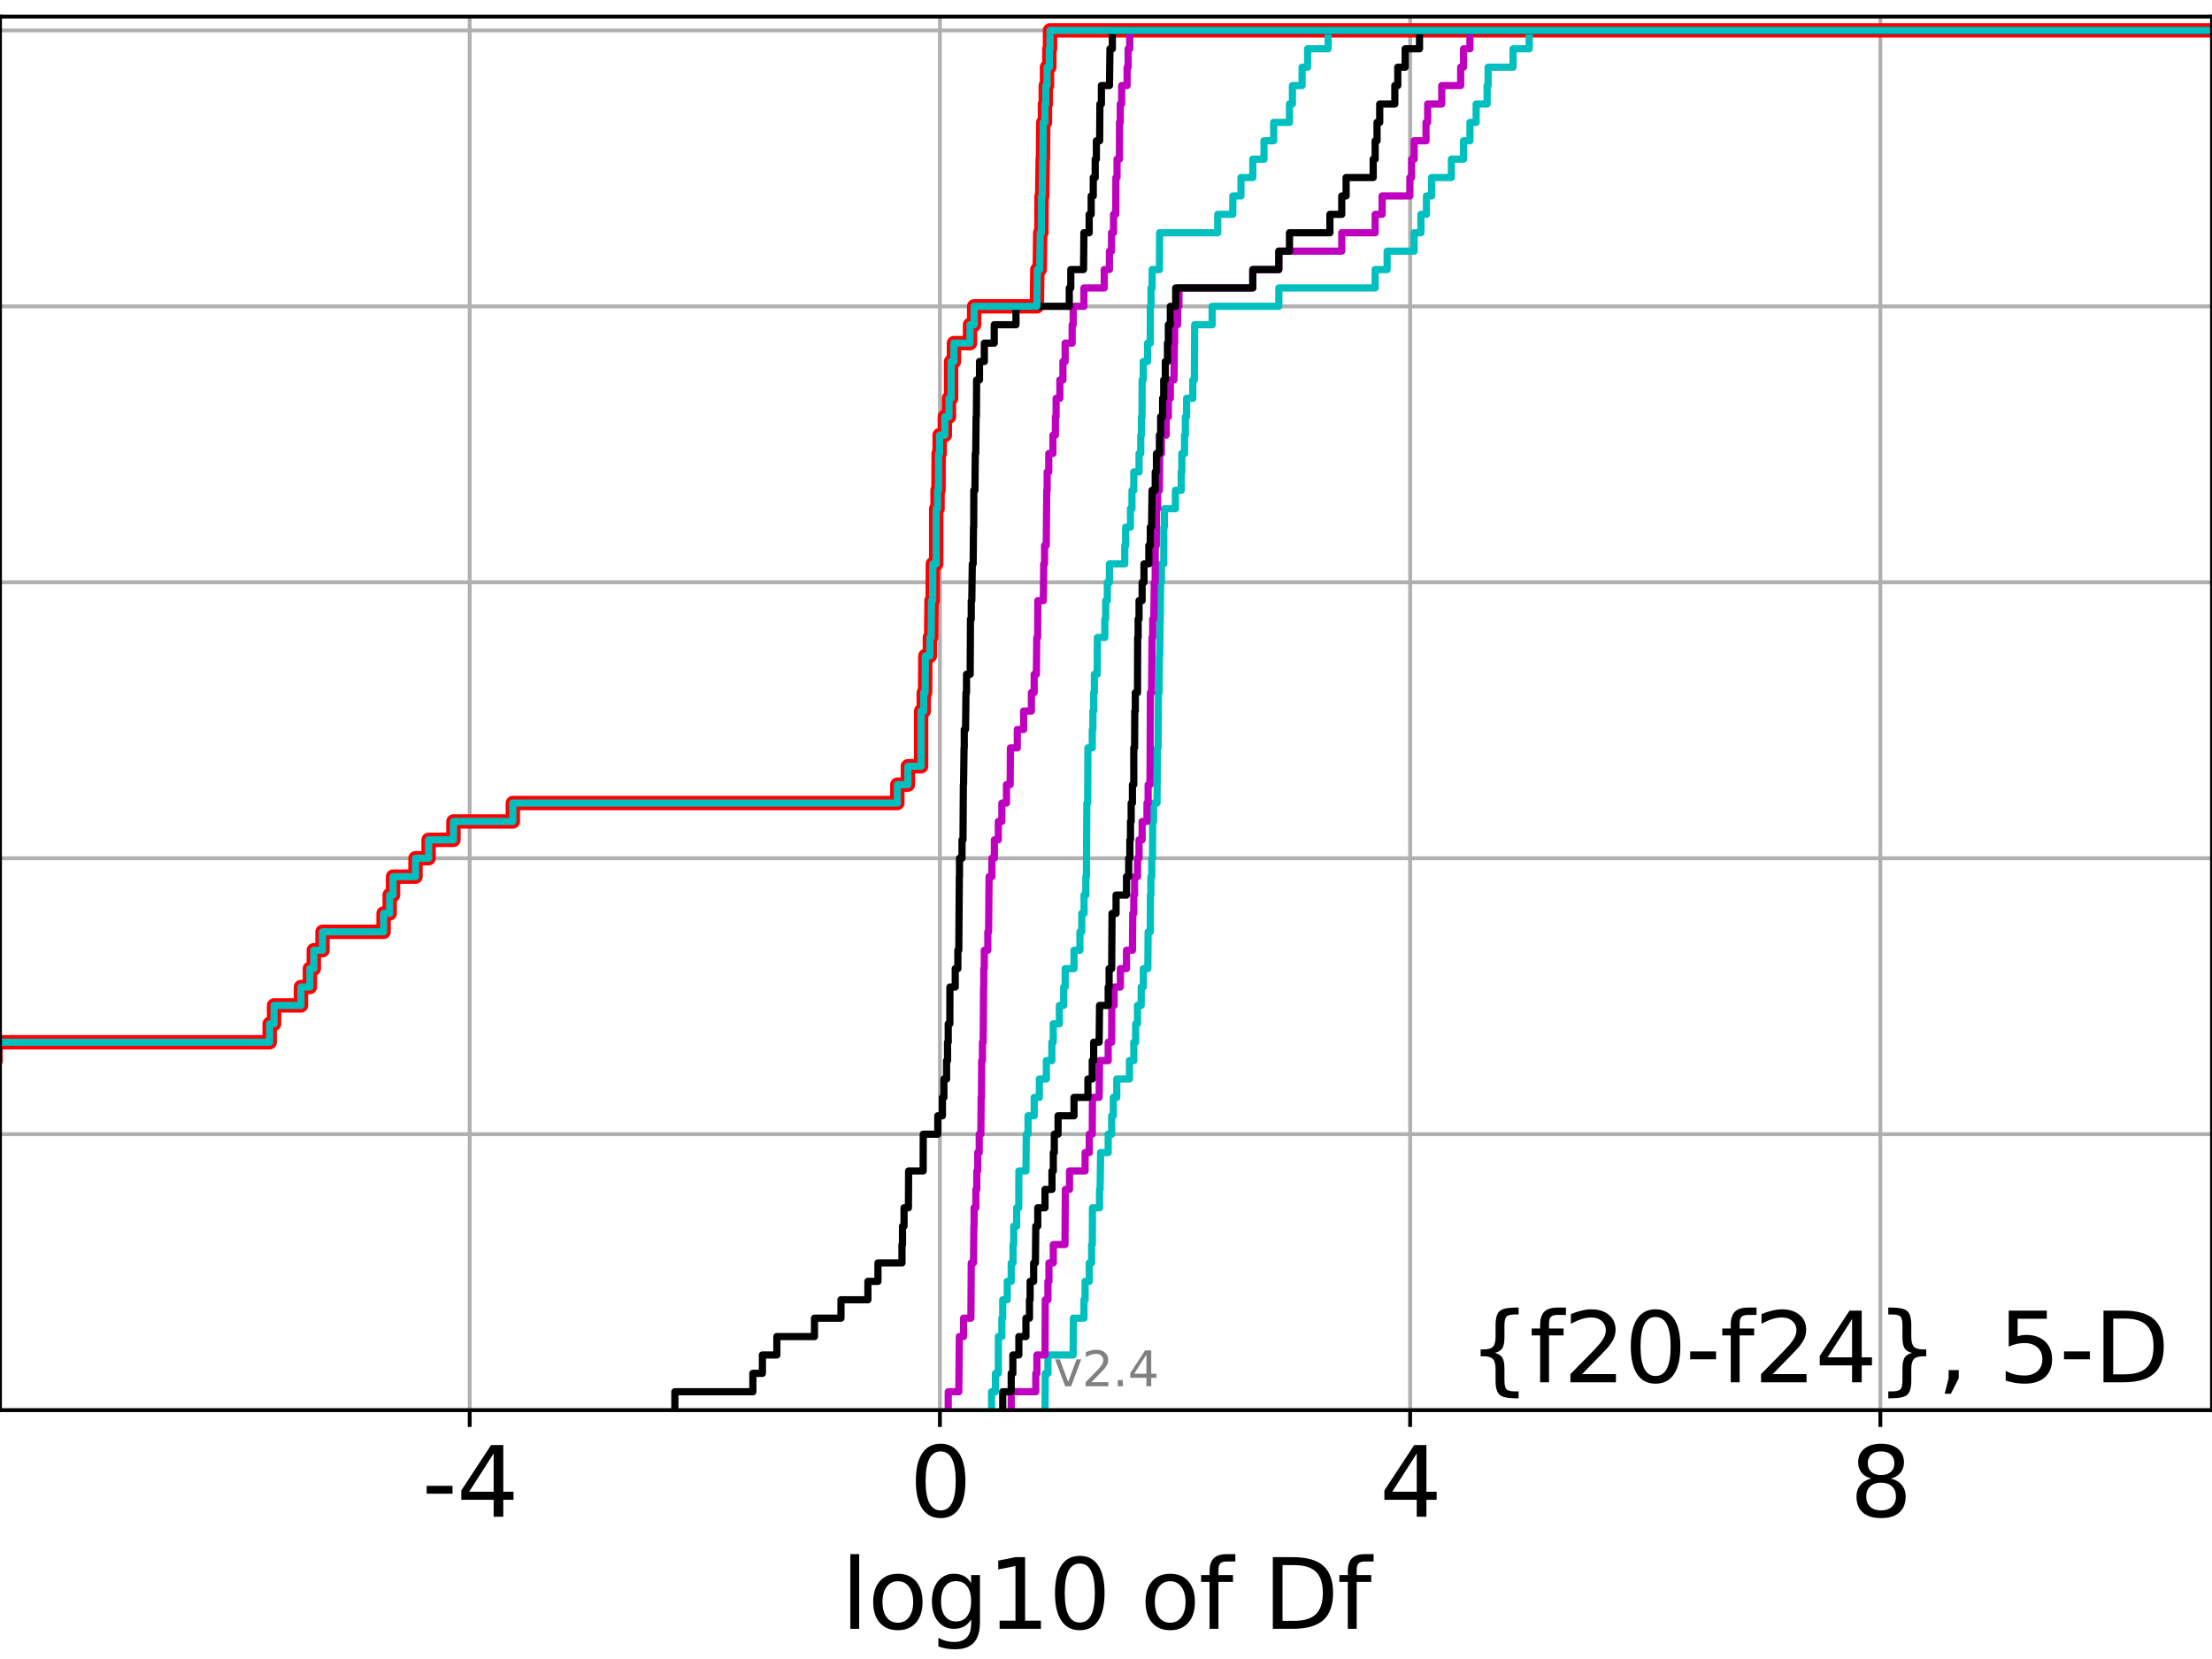 <?xml version="1.0" encoding="utf-8" standalone="no"?>
<!DOCTYPE svg PUBLIC "-//W3C//DTD SVG 1.1//EN"
  "http://www.w3.org/Graphics/SVG/1.1/DTD/svg11.dtd">
<svg height="345.6pt" version="1.1" viewBox="0 0 460.8 345.6" width="460.8pt" xmlns="http://www.w3.org/2000/svg" xmlns:xlink="http://www.w3.org/1999/xlink">
 <defs>
  <style type="text/css">*{stroke-linecap:butt;stroke-linejoin:round;}</style>
 </defs>
 <g id="figure_1">
  <g id="patch_1">
   <path d="M 0 345.6 
L 460.8 345.6 
L 460.8 0 
L 0 0 
z
" style="fill:#ffffff;"/>
  </g>
  <g id="axes_1">
   <g id="patch_2">
    <path d="M 0 293.76 
L 460.8 293.76 
L 460.8 3.456 
L 0 3.456 
z
" style="fill:#ffffff;"/>
   </g>
   <g id="matplotlib.axis_1">
    <g id="xtick_1">
     <g id="line2d_1">
      <path clip-path="url(#pc6cc602377)" d="M 97.848 293.76 
L 97.848 3.456 
" style="fill:none;stroke:#b0b0b0;stroke-linecap:square;stroke-width:0.8;"/>
     </g>
     <g id="line2d_2">
      <defs>
       <path d="M 0 0 
L 0 3.5 
" id="mebfd8f0081" style="stroke:#000000;stroke-width:0.8;"/>
      </defs>
      <g>
       <use style="stroke:#000000;stroke-width:0.8;" x="97.848" xlink:href="#mebfd8f0081" y="293.76"/>
      </g>
     </g>
     <g id="text_1">
      <!-- -4 -->
      <g transform="translate(87.878 315.957)scale(0.2 -0.2)">
       <defs>
        <path d="M 313 2009 
L 1997 2009 
L 1997 1497 
L 313 1497 
L 313 2009 
z
" id="DejaVuSans-2d" transform="scale(0.016)"/>
        <path d="M 2419 4116 
L 825 1625 
L 2419 1625 
L 2419 4116 
z
M 2253 4666 
L 3047 4666 
L 3047 1625 
L 3713 1625 
L 3713 1100 
L 3047 1100 
L 3047 0 
L 2419 0 
L 2419 1100 
L 313 1100 
L 313 1709 
L 2253 4666 
z
" id="DejaVuSans-34" transform="scale(0.016)"/>
       </defs>
       <use xlink:href="#DejaVuSans-2d"/>
       <use x="36.084" xlink:href="#DejaVuSans-34"/>
      </g>
     </g>
    </g>
    <g id="xtick_2">
     <g id="line2d_3">
      <path clip-path="url(#pc6cc602377)" d="M 195.803 293.76 
L 195.803 3.456 
" style="fill:none;stroke:#b0b0b0;stroke-linecap:square;stroke-width:0.8;"/>
     </g>
     <g id="line2d_4">
      <g>
       <use style="stroke:#000000;stroke-width:0.8;" x="195.803" xlink:href="#mebfd8f0081" y="293.76"/>
      </g>
     </g>
     <g id="text_2">
      <!-- 0 -->
      <g transform="translate(189.44 315.957)scale(0.2 -0.2)">
       <defs>
        <path d="M 2034 4250 
Q 1547 4250 1301 3770 
Q 1056 3291 1056 2328 
Q 1056 1369 1301 889 
Q 1547 409 2034 409 
Q 2525 409 2770 889 
Q 3016 1369 3016 2328 
Q 3016 3291 2770 3770 
Q 2525 4250 2034 4250 
z
M 2034 4750 
Q 2819 4750 3233 4129 
Q 3647 3509 3647 2328 
Q 3647 1150 3233 529 
Q 2819 -91 2034 -91 
Q 1250 -91 836 529 
Q 422 1150 422 2328 
Q 422 3509 836 4129 
Q 1250 4750 2034 4750 
z
" id="DejaVuSans-30" transform="scale(0.016)"/>
       </defs>
       <use xlink:href="#DejaVuSans-30"/>
      </g>
     </g>
    </g>
    <g id="xtick_3">
     <g id="line2d_5">
      <path clip-path="url(#pc6cc602377)" d="M 293.757 293.76 
L 293.757 3.456 
" style="fill:none;stroke:#b0b0b0;stroke-linecap:square;stroke-width:0.8;"/>
     </g>
     <g id="line2d_6">
      <g>
       <use style="stroke:#000000;stroke-width:0.8;" x="293.757" xlink:href="#mebfd8f0081" y="293.76"/>
      </g>
     </g>
     <g id="text_3">
      <!-- 4 -->
      <g transform="translate(287.394 315.957)scale(0.2 -0.2)">
       <use xlink:href="#DejaVuSans-34"/>
      </g>
     </g>
    </g>
    <g id="xtick_4">
     <g id="line2d_7">
      <path clip-path="url(#pc6cc602377)" d="M 391.711 293.76 
L 391.711 3.456 
" style="fill:none;stroke:#b0b0b0;stroke-linecap:square;stroke-width:0.8;"/>
     </g>
     <g id="line2d_8">
      <g>
       <use style="stroke:#000000;stroke-width:0.8;" x="391.711" xlink:href="#mebfd8f0081" y="293.76"/>
      </g>
     </g>
     <g id="text_4">
      <!-- 8 -->
      <g transform="translate(385.349 315.957)scale(0.2 -0.2)">
       <defs>
        <path d="M 2034 2216 
Q 1584 2216 1326 1975 
Q 1069 1734 1069 1313 
Q 1069 891 1326 650 
Q 1584 409 2034 409 
Q 2484 409 2743 651 
Q 3003 894 3003 1313 
Q 3003 1734 2745 1975 
Q 2488 2216 2034 2216 
z
M 1403 2484 
Q 997 2584 770 2862 
Q 544 3141 544 3541 
Q 544 4100 942 4425 
Q 1341 4750 2034 4750 
Q 2731 4750 3128 4425 
Q 3525 4100 3525 3541 
Q 3525 3141 3298 2862 
Q 3072 2584 2669 2484 
Q 3125 2378 3379 2068 
Q 3634 1759 3634 1313 
Q 3634 634 3220 271 
Q 2806 -91 2034 -91 
Q 1263 -91 848 271 
Q 434 634 434 1313 
Q 434 1759 690 2068 
Q 947 2378 1403 2484 
z
M 1172 3481 
Q 1172 3119 1398 2916 
Q 1625 2713 2034 2713 
Q 2441 2713 2670 2916 
Q 2900 3119 2900 3481 
Q 2900 3844 2670 4047 
Q 2441 4250 2034 4250 
Q 1625 4250 1398 4047 
Q 1172 3844 1172 3481 
z
" id="DejaVuSans-38" transform="scale(0.016)"/>
       </defs>
       <use xlink:href="#DejaVuSans-38"/>
      </g>
     </g>
    </g>
    <g id="text_5">
     <!-- log10 of Df -->
     <g transform="translate(175.214 339.313)scale(0.2 -0.2)">
      <defs>
       <path d="M 603 4863 
L 1178 4863 
L 1178 0 
L 603 0 
L 603 4863 
z
" id="DejaVuSans-6c" transform="scale(0.016)"/>
       <path d="M 1959 3097 
Q 1497 3097 1228 2736 
Q 959 2375 959 1747 
Q 959 1119 1226 758 
Q 1494 397 1959 397 
Q 2419 397 2687 759 
Q 2956 1122 2956 1747 
Q 2956 2369 2687 2733 
Q 2419 3097 1959 3097 
z
M 1959 3584 
Q 2709 3584 3137 3096 
Q 3566 2609 3566 1747 
Q 3566 888 3137 398 
Q 2709 -91 1959 -91 
Q 1206 -91 779 398 
Q 353 888 353 1747 
Q 353 2609 779 3096 
Q 1206 3584 1959 3584 
z
" id="DejaVuSans-6f" transform="scale(0.016)"/>
       <path d="M 2906 1791 
Q 2906 2416 2648 2759 
Q 2391 3103 1925 3103 
Q 1463 3103 1205 2759 
Q 947 2416 947 1791 
Q 947 1169 1205 825 
Q 1463 481 1925 481 
Q 2391 481 2648 825 
Q 2906 1169 2906 1791 
z
M 3481 434 
Q 3481 -459 3084 -895 
Q 2688 -1331 1869 -1331 
Q 1566 -1331 1297 -1286 
Q 1028 -1241 775 -1147 
L 775 -588 
Q 1028 -725 1275 -790 
Q 1522 -856 1778 -856 
Q 2344 -856 2625 -561 
Q 2906 -266 2906 331 
L 2906 616 
Q 2728 306 2450 153 
Q 2172 0 1784 0 
Q 1141 0 747 490 
Q 353 981 353 1791 
Q 353 2603 747 3093 
Q 1141 3584 1784 3584 
Q 2172 3584 2450 3431 
Q 2728 3278 2906 2969 
L 2906 3500 
L 3481 3500 
L 3481 434 
z
" id="DejaVuSans-67" transform="scale(0.016)"/>
       <path d="M 794 531 
L 1825 531 
L 1825 4091 
L 703 3866 
L 703 4441 
L 1819 4666 
L 2450 4666 
L 2450 531 
L 3481 531 
L 3481 0 
L 794 0 
L 794 531 
z
" id="DejaVuSans-31" transform="scale(0.016)"/>
       <path id="DejaVuSans-20" transform="scale(0.016)"/>
       <path d="M 2375 4863 
L 2375 4384 
L 1825 4384 
Q 1516 4384 1395 4259 
Q 1275 4134 1275 3809 
L 1275 3500 
L 2222 3500 
L 2222 3053 
L 1275 3053 
L 1275 0 
L 697 0 
L 697 3053 
L 147 3053 
L 147 3500 
L 697 3500 
L 697 3744 
Q 697 4328 969 4595 
Q 1241 4863 1831 4863 
L 2375 4863 
z
" id="DejaVuSans-66" transform="scale(0.016)"/>
       <path d="M 1259 4147 
L 1259 519 
L 2022 519 
Q 2988 519 3436 956 
Q 3884 1394 3884 2338 
Q 3884 3275 3436 3711 
Q 2988 4147 2022 4147 
L 1259 4147 
z
M 628 4666 
L 1925 4666 
Q 3281 4666 3915 4102 
Q 4550 3538 4550 2338 
Q 4550 1131 3912 565 
Q 3275 0 1925 0 
L 628 0 
L 628 4666 
z
" id="DejaVuSans-44" transform="scale(0.016)"/>
      </defs>
      <use xlink:href="#DejaVuSans-6c"/>
      <use x="27.783" xlink:href="#DejaVuSans-6f"/>
      <use x="88.965" xlink:href="#DejaVuSans-67"/>
      <use x="152.441" xlink:href="#DejaVuSans-31"/>
      <use x="216.064" xlink:href="#DejaVuSans-30"/>
      <use x="279.688" xlink:href="#DejaVuSans-20"/>
      <use x="311.475" xlink:href="#DejaVuSans-6f"/>
      <use x="372.656" xlink:href="#DejaVuSans-66"/>
      <use x="407.861" xlink:href="#DejaVuSans-20"/>
      <use x="439.648" xlink:href="#DejaVuSans-44"/>
      <use x="516.65" xlink:href="#DejaVuSans-66"/>
     </g>
    </g>
   </g>
   <g id="matplotlib.axis_2">
    <g id="ytick_1">
     <g id="line2d_9">
      <path clip-path="url(#pc6cc602377)" d="M 0 293.76 
L 460.8 293.76 
" style="fill:none;stroke:#b0b0b0;stroke-linecap:square;stroke-width:0.8;"/>
     </g>
     <g id="line2d_10">
      <defs>
       <path d="M 0 0 
L -3.5 0 
" id="mbc1d684511" style="stroke:#000000;stroke-width:0.8;"/>
      </defs>
      <g>
       <use style="stroke:#000000;stroke-width:0.8;" x="0" xlink:href="#mbc1d684511" y="293.76"/>
      </g>
     </g>
    </g>
    <g id="ytick_2">
     <g id="line2d_11">
      <path clip-path="url(#pc6cc602377)" d="M 0 236.274 
L 460.8 236.274 
" style="fill:none;stroke:#b0b0b0;stroke-linecap:square;stroke-width:0.8;"/>
     </g>
     <g id="line2d_12">
      <g>
       <use style="stroke:#000000;stroke-width:0.8;" x="0" xlink:href="#mbc1d684511" y="236.274"/>
      </g>
     </g>
    </g>
    <g id="ytick_3">
     <g id="line2d_13">
      <path clip-path="url(#pc6cc602377)" d="M 0 178.788 
L 460.8 178.788 
" style="fill:none;stroke:#b0b0b0;stroke-linecap:square;stroke-width:0.8;"/>
     </g>
     <g id="line2d_14">
      <g>
       <use style="stroke:#000000;stroke-width:0.8;" x="0" xlink:href="#mbc1d684511" y="178.788"/>
      </g>
     </g>
    </g>
    <g id="ytick_4">
     <g id="line2d_15">
      <path clip-path="url(#pc6cc602377)" d="M 0 121.302 
L 460.8 121.302 
" style="fill:none;stroke:#b0b0b0;stroke-linecap:square;stroke-width:0.8;"/>
     </g>
     <g id="line2d_16">
      <g>
       <use style="stroke:#000000;stroke-width:0.8;" x="0" xlink:href="#mbc1d684511" y="121.302"/>
      </g>
     </g>
    </g>
    <g id="ytick_5">
     <g id="line2d_17">
      <path clip-path="url(#pc6cc602377)" d="M 0 63.816 
L 460.8 63.816 
" style="fill:none;stroke:#b0b0b0;stroke-linecap:square;stroke-width:0.8;"/>
     </g>
     <g id="line2d_18">
      <g>
       <use style="stroke:#000000;stroke-width:0.8;" x="0" xlink:href="#mbc1d684511" y="63.816"/>
      </g>
     </g>
    </g>
    <g id="ytick_6">
     <g id="line2d_19">
      <path clip-path="url(#pc6cc602377)" d="M 0 6.33 
L 460.8 6.33 
" style="fill:none;stroke:#b0b0b0;stroke-linecap:square;stroke-width:0.8;"/>
     </g>
     <g id="line2d_20">
      <g>
       <use style="stroke:#000000;stroke-width:0.8;" x="0" xlink:href="#mbc1d684511" y="6.33"/>
      </g>
     </g>
    </g>
   </g>
   <g id="line2d_21">
    <path clip-path="url(#pc6cc602377)" d="M -1 220.944 
L -0.926 220.944 
L -0.926 217.112 
L 56.174 217.112 
L 56.174 213.28 
L 57.094 213.28 
L 57.094 209.447 
L 62.695 209.447 
L 62.695 205.615 
L 64.558 205.615 
L 64.558 201.782 
L 65.375 201.782 
L 65.375 197.95 
L 67.186 197.95 
L 67.186 194.118 
L 79.911 194.118 
L 79.911 190.285 
L 81.179 190.285 
L 81.179 186.453 
L 81.879 186.453 
L 81.879 182.621 
L 86.555 182.621 
L 86.555 178.788 
L 89.282 178.788 
L 89.282 174.956 
L 94.464 174.956 
L 94.464 171.123 
L 106.831 171.123 
L 106.831 167.291 
L 186.932 167.291 
L 186.932 163.459 
L 189.128 163.459 
L 189.128 159.626 
L 191.885 159.626 
L 191.885 148.129 
L 192.436 148.129 
L 192.436 144.297 
L 192.719 144.297 
L 192.77 136.632 
L 193.712 136.632 
L 193.712 132.799 
L 193.98 132.799 
L 194.053 125.135 
L 194.293 125.135 
L 194.322 117.47 
L 195.031 117.47 
L 195.031 105.973 
L 195.307 105.973 
L 195.307 102.14 
L 195.503 102.14 
L 195.537 94.475 
L 195.74 94.475 
L 195.74 90.643 
L 196.825 90.643 
L 196.825 86.811 
L 197.691 86.811 
L 197.691 82.978 
L 198.135 82.978 
L 198.136 75.313 
L 198.725 75.313 
L 198.725 71.481 
L 202.072 71.481 
L 202.072 67.649 
L 202.932 67.649 
L 202.932 63.816 
L 216 63.816 
L 216.098 56.151 
L 216.595 56.151 
L 216.696 48.487 
L 216.938 48.487 
L 216.979 40.822 
L 217.107 40.822 
L 217.212 33.157 
L 217.269 33.157 
L 217.338 25.492 
L 217.689 25.492 
L 217.689 21.66 
L 217.852 21.66 
L 217.852 17.827 
L 218.113 17.827 
L 218.113 13.995 
L 218.598 13.995 
L 218.598 10.163 
L 218.735 10.163 
L 218.735 6.33 
L 218.735 6.33 
L 460.8 6.33 
L 460.8 6.33 
" style="fill:none;stroke:#ff0000;stroke-linecap:square;stroke-width:3;"/>
   </g>
   <g id="line2d_22">
    <path clip-path="url(#pc6cc602377)" d="M 217.694 293.76 
L 217.747 286.095 
L 218.306 286.095 
L 218.306 282.263 
L 223.543 282.263 
L 223.614 274.598 
L 225.812 274.598 
L 225.812 270.766 
L 226.047 270.766 
L 226.047 266.933 
L 226.912 266.933 
L 226.912 263.101 
L 227.401 263.101 
L 227.401 259.268 
L 227.549 259.268 
L 227.576 251.604 
L 229.059 251.604 
L 229.059 247.771 
L 229.17 247.771 
L 229.276 240.106 
L 230.856 240.106 
L 230.856 236.274 
L 231.581 236.274 
L 231.581 232.442 
L 231.921 232.442 
L 231.921 228.609 
L 232.644 228.609 
L 232.644 224.777 
L 235.282 224.777 
L 235.282 220.944 
L 236.19 220.944 
L 236.19 217.112 
L 236.58 217.112 
L 236.58 213.28 
L 236.965 213.28 
L 236.965 209.447 
L 237.733 209.447 
L 237.733 205.615 
L 238.174 205.615 
L 238.174 201.782 
L 239.114 201.782 
L 239.176 194.118 
L 239.628 194.118 
L 239.645 186.453 
L 239.75 186.453 
L 239.75 182.621 
L 239.935 182.621 
L 239.935 178.788 
L 240.09 178.788 
L 240.123 171.123 
L 240.311 171.123 
L 240.311 167.291 
L 241.03 167.291 
L 241.102 155.794 
L 241.253 155.794 
L 241.323 144.297 
L 241.46 144.297 
L 241.53 136.632 
L 241.583 136.632 
L 241.687 128.967 
L 241.71 128.967 
L 241.791 121.302 
L 241.952 121.302 
L 241.952 117.47 
L 242.439 117.47 
L 242.445 109.805 
L 242.554 109.805 
L 242.554 105.973 
L 244.861 105.973 
L 244.861 102.14 
L 246.07 102.14 
L 246.07 98.308 
L 246.196 98.308 
L 246.196 94.475 
L 246.761 94.475 
L 246.761 90.643 
L 246.933 90.643 
L 246.933 86.811 
L 247.192 86.811 
L 247.192 82.978 
L 248.485 82.978 
L 248.485 79.146 
L 248.803 79.146 
L 248.873 67.649 
L 252.513 67.649 
L 252.513 63.816 
L 266.402 63.816 
L 266.402 59.984 
L 286.471 59.984 
L 286.471 56.151 
L 288.965 56.151 
L 288.965 52.319 
L 294.594 52.319 
L 294.594 48.487 
L 296.006 48.487 
L 296.006 44.654 
L 297.158 44.654 
L 297.158 40.822 
L 298.239 40.822 
L 298.239 36.989 
L 302.355 36.989 
L 302.355 33.157 
L 304.884 33.157 
L 304.884 29.325 
L 306.219 29.325 
L 306.219 25.492 
L 307.509 25.492 
L 307.509 21.66 
L 309.798 21.66 
L 309.798 17.827 
L 310.005 17.827 
L 310.005 13.995 
L 315.198 13.995 
L 315.198 10.163 
L 318.56 10.163 
L 318.56 6.33 
L 318.56 6.33 
L 460.8 6.33 
L 460.8 6.33 
" style="fill:none;stroke:#00bfbf;stroke-linecap:square;stroke-width:1.5;"/>
   </g>
   <g id="line2d_23">
    <path clip-path="url(#pc6cc602377)" d="M 210.656 293.76 
L 210.656 289.928 
L 215.774 289.928 
L 215.774 286.095 
L 216.007 286.095 
L 216.007 282.263 
L 217.694 282.263 
L 217.747 270.766 
L 218.306 270.766 
L 218.306 266.933 
L 218.517 266.933 
L 218.517 263.101 
L 219.423 263.101 
L 219.423 259.268 
L 221.853 259.268 
L 221.935 247.771 
L 222.801 247.771 
L 222.801 243.939 
L 226.046 243.939 
L 226.046 240.106 
L 226.912 240.106 
L 226.912 236.274 
L 227.538 236.274 
L 227.576 228.609 
L 228.969 228.609 
L 229.059 220.944 
L 230.856 220.944 
L 230.856 217.112 
L 231.581 217.112 
L 231.611 209.447 
L 232.089 209.447 
L 232.089 205.615 
L 233.392 205.615 
L 233.392 201.782 
L 234.672 201.782 
L 234.672 197.95 
L 235.906 197.95 
L 235.97 190.285 
L 236.19 190.285 
L 236.19 186.453 
L 236.355 186.453 
L 236.355 182.621 
L 236.965 182.621 
L 236.965 178.788 
L 237.283 178.788 
L 237.283 174.956 
L 237.926 174.956 
L 237.926 171.123 
L 238.934 171.123 
L 238.934 167.291 
L 239.176 167.291 
L 239.176 163.459 
L 239.562 163.459 
L 239.65 144.297 
L 239.89 144.297 
L 239.999 132.799 
L 240.123 132.799 
L 240.123 128.967 
L 240.356 128.967 
L 240.464 121.302 
L 240.65 121.302 
L 240.657 113.637 
L 240.875 113.637 
L 240.912 105.973 
L 241.145 105.973 
L 241.145 102.14 
L 241.53 102.14 
L 241.583 94.475 
L 241.933 94.475 
L 241.933 90.643 
L 242.932 90.643 
L 242.932 86.811 
L 243.39 86.811 
L 243.39 82.978 
L 243.8 82.978 
L 243.8 79.146 
L 244.559 79.146 
L 244.645 71.481 
L 244.706 71.481 
L 244.706 67.649 
L 245.318 67.649 
L 245.318 63.816 
L 245.602 63.816 
L 245.602 59.984 
L 260.978 59.984 
L 260.978 56.151 
L 266.402 56.151 
L 266.402 52.319 
L 279.51 52.319 
L 279.51 48.487 
L 286.471 48.487 
L 286.471 44.654 
L 287.921 44.654 
L 287.921 40.822 
L 293.704 40.822 
L 293.704 36.989 
L 294.06 36.989 
L 294.06 33.157 
L 294.594 33.157 
L 294.594 29.325 
L 297.066 29.325 
L 297.066 25.492 
L 297.411 25.492 
L 297.411 21.66 
L 300.339 21.66 
L 300.339 17.827 
L 304.286 17.827 
L 304.286 13.995 
L 304.884 13.995 
L 304.884 10.163 
L 306.219 10.163 
L 306.219 6.33 
L 306.219 6.33 
L 460.8 6.33 
L 460.8 6.33 
" style="fill:none;stroke:#bf00bf;stroke-linecap:square;stroke-width:1.5;"/>
   </g>
   <g id="line2d_24">
    <path clip-path="url(#pc6cc602377)" d="M 208.885 293.76 
L 208.885 289.928 
L 210.656 289.928 
L 210.656 286.095 
L 210.998 286.095 
L 210.998 282.263 
L 212.248 282.263 
L 212.248 278.43 
L 213.722 278.43 
L 213.722 274.598 
L 214.458 274.598 
L 214.458 270.766 
L 214.592 270.766 
L 214.592 266.933 
L 215.327 266.933 
L 215.327 263.101 
L 215.693 263.101 
L 215.774 255.436 
L 216.186 255.436 
L 216.186 251.604 
L 217.695 251.604 
L 217.695 247.771 
L 219.146 247.771 
L 219.146 243.939 
L 219.423 243.939 
L 219.423 240.106 
L 219.63 240.106 
L 219.63 236.274 
L 220.415 236.274 
L 220.415 232.442 
L 223.734 232.442 
L 223.734 228.609 
L 226.632 228.609 
L 226.632 224.777 
L 227.538 224.777 
L 227.538 220.944 
L 227.831 220.944 
L 227.831 217.112 
L 228.969 217.112 
L 229.059 209.447 
L 230.856 209.447 
L 230.856 205.615 
L 231.047 205.615 
L 231.047 201.782 
L 231.581 201.782 
L 231.661 190.285 
L 232.497 190.285 
L 232.497 186.453 
L 234.672 186.453 
L 234.672 182.621 
L 235.126 182.621 
L 235.126 178.788 
L 235.37 178.788 
L 235.37 174.956 
L 235.498 174.956 
L 235.498 171.123 
L 235.642 171.123 
L 235.642 167.291 
L 235.906 167.291 
L 235.906 163.459 
L 236.187 163.459 
L 236.19 155.794 
L 236.355 155.794 
L 236.396 148.129 
L 236.51 148.129 
L 236.51 144.297 
L 236.964 144.297 
L 236.996 132.799 
L 237.095 132.799 
L 237.095 128.967 
L 237.283 128.967 
L 237.283 125.135 
L 237.926 125.135 
L 237.926 121.302 
L 238.315 121.302 
L 238.315 117.47 
L 239.317 117.47 
L 239.317 113.637 
L 239.628 113.637 
L 239.628 109.805 
L 239.89 109.805 
L 239.999 102.14 
L 240.657 102.14 
L 240.657 98.308 
L 240.912 98.308 
L 240.912 94.475 
L 241.53 94.475 
L 241.53 90.643 
L 241.783 90.643 
L 241.783 86.811 
L 242.194 86.811 
L 242.194 82.978 
L 242.423 82.978 
L 242.423 79.146 
L 242.759 79.146 
L 242.759 75.313 
L 243.205 75.313 
L 243.205 71.481 
L 243.39 71.481 
L 243.39 67.649 
L 243.8 67.649 
L 243.8 63.816 
L 244.924 63.816 
L 244.924 59.984 
L 260.978 59.984 
L 260.978 56.151 
L 266.402 56.151 
L 266.402 52.319 
L 268.622 52.319 
L 268.622 48.487 
L 277.047 48.487 
L 277.047 44.654 
L 279.51 44.654 
L 279.51 40.822 
L 280.417 40.822 
L 280.417 36.989 
L 286.065 36.989 
L 286.065 33.157 
L 286.471 33.157 
L 286.471 29.325 
L 286.863 29.325 
L 286.863 25.492 
L 287.422 25.492 
L 287.422 21.66 
L 290.568 21.66 
L 290.568 17.827 
L 291.184 17.827 
L 291.184 13.995 
L 292.724 13.995 
L 292.724 10.163 
L 295.713 10.163 
L 295.713 6.33 
L 295.713 6.33 
L 460.8 6.33 
L 460.8 6.33 
" style="fill:none;stroke:#000000;stroke-linecap:square;stroke-width:1.5;"/>
   </g>
   <g id="line2d_25">
    <path clip-path="url(#pc6cc602377)" d="M 206.559 293.76 
L 206.559 289.928 
L 207.372 289.928 
L 207.372 286.095 
L 207.97 286.095 
L 207.982 278.43 
L 208.707 278.43 
L 208.707 274.598 
L 208.885 274.598 
L 208.885 270.766 
L 209.831 270.766 
L 209.831 266.933 
L 210.656 266.933 
L 210.656 263.101 
L 211.036 263.101 
L 211.036 259.268 
L 211.177 259.268 
L 211.177 255.436 
L 211.791 255.436 
L 211.791 251.604 
L 212.222 251.604 
L 212.248 243.939 
L 213.722 243.939 
L 213.8 236.274 
L 214.164 236.274 
L 214.164 232.442 
L 215.444 232.442 
L 215.444 228.609 
L 216.518 228.609 
L 216.518 224.777 
L 217.978 224.777 
L 217.978 220.944 
L 219.121 220.944 
L 219.121 217.112 
L 219.408 217.112 
L 219.408 213.28 
L 220.687 213.28 
L 220.687 209.447 
L 221.586 209.447 
L 221.586 205.615 
L 221.893 205.615 
L 221.893 201.782 
L 223.734 201.782 
L 223.734 197.95 
L 224.97 197.95 
L 224.97 194.118 
L 225.352 194.118 
L 225.352 190.285 
L 225.829 190.285 
L 225.829 186.453 
L 226.204 186.453 
L 226.204 182.621 
L 226.318 182.621 
L 226.412 167.291 
L 226.586 167.291 
L 226.632 155.794 
L 227.538 155.794 
L 227.538 151.961 
L 227.672 151.961 
L 227.672 148.129 
L 227.831 148.129 
L 227.831 144.297 
L 227.981 144.297 
L 227.981 140.464 
L 228.548 140.464 
L 228.61 132.799 
L 230.153 132.799 
L 230.153 128.967 
L 230.333 128.967 
L 230.333 125.135 
L 230.678 125.135 
L 230.678 121.302 
L 231.113 121.302 
L 231.113 117.47 
L 234.31 117.47 
L 234.31 113.637 
L 234.493 113.637 
L 234.493 109.805 
L 235.498 109.805 
L 235.498 105.973 
L 235.814 105.973 
L 235.814 102.14 
L 236.187 102.14 
L 236.187 98.308 
L 237.283 98.308 
L 237.283 94.475 
L 237.639 94.475 
L 237.639 90.643 
L 237.789 90.643 
L 237.789 86.811 
L 237.904 86.811 
L 237.926 79.146 
L 238.159 79.146 
L 238.159 75.313 
L 239.055 75.313 
L 239.055 71.481 
L 239.628 71.481 
L 239.636 63.816 
L 239.777 63.816 
L 239.777 59.984 
L 240.013 59.984 
L 240.013 56.151 
L 241.53 56.151 
L 241.574 48.487 
L 253.676 48.487 
L 253.676 44.654 
L 256.818 44.654 
L 256.818 40.822 
L 258.516 40.822 
L 258.516 36.989 
L 260.978 36.989 
L 260.978 33.157 
L 263.312 33.157 
L 263.312 29.325 
L 265.328 29.325 
L 265.328 25.492 
L 268.622 25.492 
L 268.622 21.66 
L 269.235 21.66 
L 269.235 17.827 
L 271.249 17.827 
L 271.249 13.995 
L 272.401 13.995 
L 272.401 10.163 
L 276.671 10.163 
L 276.671 6.33 
L 276.671 6.33 
L 460.8 6.33 
L 460.8 6.33 
" style="fill:none;stroke:#00bfbf;stroke-linecap:square;stroke-width:1.5;"/>
   </g>
   <g id="line2d_26">
    <path clip-path="url(#pc6cc602377)" d="M 197.533 293.76 
L 197.533 289.928 
L 199.736 289.928 
L 199.846 278.43 
L 200.729 278.43 
L 200.729 274.598 
L 202.256 274.598 
L 202.331 263.101 
L 202.801 263.101 
L 202.874 255.436 
L 202.921 255.436 
L 202.921 251.604 
L 203.294 251.604 
L 203.294 247.771 
L 203.487 247.771 
L 203.487 243.939 
L 203.672 243.939 
L 203.672 240.106 
L 203.992 240.106 
L 203.992 236.274 
L 204.332 236.274 
L 204.391 228.609 
L 204.46 228.609 
L 204.503 220.944 
L 204.659 220.944 
L 204.659 217.112 
L 204.815 217.112 
L 204.894 205.615 
L 204.931 205.615 
L 204.931 201.782 
L 205.049 201.782 
L 205.049 197.95 
L 205.781 197.95 
L 205.781 194.118 
L 205.941 194.118 
L 206.045 182.621 
L 206.635 182.621 
L 206.635 178.788 
L 207.146 178.788 
L 207.146 174.956 
L 207.97 174.956 
L 207.97 171.123 
L 208.707 171.123 
L 208.707 167.291 
L 209.669 167.291 
L 209.669 163.459 
L 210.44 163.459 
L 210.489 155.794 
L 211.92 155.794 
L 211.92 151.961 
L 213.238 151.961 
L 213.238 148.129 
L 214.858 148.129 
L 214.858 144.297 
L 215.439 144.297 
L 215.439 140.464 
L 215.896 140.464 
L 215.978 132.799 
L 216.163 132.799 
L 216.199 125.135 
L 217.345 125.135 
L 217.429 117.47 
L 217.602 117.47 
L 217.602 113.637 
L 217.95 113.637 
L 218.061 102.14 
L 218.142 102.14 
L 218.142 98.308 
L 218.477 98.308 
L 218.477 94.475 
L 219.339 94.475 
L 219.339 90.643 
L 219.859 90.643 
L 219.859 86.811 
L 220.008 86.811 
L 220.008 82.978 
L 220.792 82.978 
L 220.792 79.146 
L 221.429 79.146 
L 221.429 75.313 
L 221.893 75.313 
L 221.893 71.481 
L 223.352 71.481 
L 223.352 67.649 
L 223.563 67.649 
L 223.563 63.816 
L 225.8 63.816 
L 225.8 59.984 
L 230.035 59.984 
L 230.035 56.151 
L 231.113 56.151 
L 231.113 52.319 
L 231.552 52.319 
L 231.552 48.487 
L 231.97 48.487 
L 231.97 44.654 
L 232.435 44.654 
L 232.463 36.989 
L 232.699 36.989 
L 232.699 33.157 
L 233.196 33.157 
L 233.215 25.492 
L 233.37 25.492 
L 233.37 21.66 
L 233.66 21.66 
L 233.66 17.827 
L 234.799 17.827 
L 234.799 13.995 
L 235.01 13.995 
L 235.01 10.163 
L 235.344 10.163 
L 235.344 6.33 
L 235.344 6.33 
L 460.8 6.33 
L 460.8 6.33 
" style="fill:none;stroke:#bf00bf;stroke-linecap:square;stroke-width:1.5;"/>
   </g>
   <g id="line2d_27">
    <path clip-path="url(#pc6cc602377)" d="M 140.591 293.76 
L 140.591 289.928 
L 156.836 289.928 
L 156.836 286.095 
L 158.821 286.095 
L 158.821 282.263 
L 161.832 282.263 
L 161.832 278.43 
L 169.671 278.43 
L 169.671 274.598 
L 175.193 274.598 
L 175.193 270.766 
L 180.801 270.766 
L 180.801 266.933 
L 182.892 266.933 
L 182.892 263.101 
L 187.898 263.101 
L 187.898 259.268 
L 188.009 259.268 
L 188.009 255.436 
L 188.329 255.436 
L 188.329 251.604 
L 189.242 251.604 
L 189.281 243.939 
L 192.31 243.939 
L 192.328 236.274 
L 195.357 236.274 
L 195.357 232.442 
L 196.324 232.442 
L 196.324 228.609 
L 196.631 228.609 
L 196.631 224.777 
L 197.193 224.777 
L 197.193 220.944 
L 197.389 220.944 
L 197.389 217.112 
L 197.533 217.112 
L 197.533 213.28 
L 197.867 213.28 
L 197.884 205.615 
L 198.996 205.615 
L 198.996 201.782 
L 199.54 201.782 
L 199.54 197.95 
L 199.736 197.95 
L 199.846 182.621 
L 199.883 182.621 
L 199.883 178.788 
L 200.403 178.788 
L 200.403 174.956 
L 200.61 174.956 
L 200.687 163.459 
L 200.729 163.459 
L 200.83 155.794 
L 200.873 155.794 
L 200.873 151.961 
L 201.14 151.961 
L 201.235 144.297 
L 201.342 144.297 
L 201.342 140.464 
L 202.103 140.464 
L 202.167 128.967 
L 202.332 128.967 
L 202.332 125.135 
L 202.446 125.135 
L 202.546 117.47 
L 202.729 117.47 
L 202.797 109.805 
L 202.844 109.805 
L 202.865 102.14 
L 203.101 102.14 
L 203.17 94.475 
L 203.26 94.475 
L 203.34 86.811 
L 203.402 86.811 
L 203.447 79.146 
L 204.046 79.146 
L 204.046 75.313 
L 205.056 75.313 
L 205.056 71.481 
L 207.12 71.481 
L 207.12 67.649 
L 211.643 67.649 
L 211.643 63.816 
L 222.749 63.816 
L 222.749 59.984 
L 223.066 59.984 
L 223.066 56.151 
L 225.723 56.151 
L 225.8 48.487 
L 226.894 48.487 
L 226.894 44.654 
L 227.31 44.654 
L 227.31 40.822 
L 227.747 40.822 
L 227.747 36.989 
L 228.155 36.989 
L 228.155 33.157 
L 228.4 33.157 
L 228.4 29.325 
L 229.079 29.325 
L 229.132 21.66 
L 229.443 21.66 
L 229.443 17.827 
L 231.124 17.827 
L 231.223 10.163 
L 231.721 10.163 
L 231.721 6.33 
L 231.721 6.33 
L 460.8 6.33 
L 460.8 6.33 
" style="fill:none;stroke:#000000;stroke-linecap:square;stroke-width:1.5;"/>
   </g>
   <g id="line2d_28">
    <path clip-path="url(#pc6cc602377)" d="M -1 220.944 
L -0.926 220.944 
L -0.926 217.112 
L 56.174 217.112 
L 56.174 213.28 
L 57.094 213.28 
L 57.094 209.447 
L 62.695 209.447 
L 62.695 205.615 
L 64.558 205.615 
L 64.558 201.782 
L 65.375 201.782 
L 65.375 197.95 
L 67.186 197.95 
L 67.186 194.118 
L 79.911 194.118 
L 79.911 190.285 
L 81.179 190.285 
L 81.179 186.453 
L 81.879 186.453 
L 81.879 182.621 
L 86.555 182.621 
L 86.555 178.788 
L 89.282 178.788 
L 89.282 174.956 
L 94.464 174.956 
L 94.464 171.123 
L 106.831 171.123 
L 106.831 167.291 
L 186.932 167.291 
L 186.932 163.459 
L 189.128 163.459 
L 189.128 159.626 
L 191.885 159.626 
L 191.885 148.129 
L 192.436 148.129 
L 192.436 144.297 
L 192.719 144.297 
L 192.77 136.632 
L 193.712 136.632 
L 193.712 132.799 
L 193.98 132.799 
L 194.053 125.135 
L 194.293 125.135 
L 194.322 117.47 
L 195.031 117.47 
L 195.031 105.973 
L 195.307 105.973 
L 195.307 102.14 
L 195.503 102.14 
L 195.537 94.475 
L 195.74 94.475 
L 195.74 90.643 
L 196.825 90.643 
L 196.825 86.811 
L 197.691 86.811 
L 197.691 82.978 
L 198.135 82.978 
L 198.136 75.313 
L 198.725 75.313 
L 198.725 71.481 
L 202.072 71.481 
L 202.072 67.649 
L 202.932 67.649 
L 202.932 63.816 
L 216 63.816 
L 216.098 56.151 
L 216.595 56.151 
L 216.696 48.487 
L 216.938 48.487 
L 216.979 40.822 
L 217.107 40.822 
L 217.212 33.157 
L 217.269 33.157 
L 217.338 25.492 
L 217.689 25.492 
L 217.689 21.66 
L 217.852 21.66 
L 217.852 17.827 
L 218.113 17.827 
L 218.113 13.995 
L 218.598 13.995 
L 218.598 10.163 
L 218.735 10.163 
L 218.735 6.33 
L 218.735 6.33 
L 460.8 6.33 
L 460.8 6.33 
" style="fill:none;stroke:#00bfbf;stroke-linecap:square;stroke-width:1.5;"/>
   </g>
   <g id="patch_3">
    <path d="M 0 293.76 
L 0 3.456 
" style="fill:none;stroke:#000000;stroke-linecap:square;stroke-linejoin:miter;stroke-width:0.8;"/>
   </g>
   <g id="patch_4">
    <path d="M 460.8 293.76 
L 460.8 3.456 
" style="fill:none;stroke:#000000;stroke-linecap:square;stroke-linejoin:miter;stroke-width:0.8;"/>
   </g>
   <g id="patch_5">
    <path d="M 0 293.76 
L 460.8 293.76 
" style="fill:none;stroke:#000000;stroke-linecap:square;stroke-linejoin:miter;stroke-width:0.8;"/>
   </g>
   <g id="patch_6">
    <path d="M 0 3.456 
L 460.8 3.456 
" style="fill:none;stroke:#000000;stroke-linecap:square;stroke-linejoin:miter;stroke-width:0.8;"/>
   </g>
   <g id="text_6">
    <!-- {f20-f24}, 5-D -->
    <g transform="translate(305.884 287.954)scale(0.2 -0.2)">
     <defs>
      <path d="M 3272 -594 
L 3272 -1044 
L 3078 -1044 
Q 2300 -1044 2036 -812 
Q 1772 -581 1772 109 
L 1772 856 
Q 1772 1328 1603 1509 
Q 1434 1691 991 1691 
L 800 1691 
L 800 2138 
L 991 2138 
Q 1438 2138 1605 2317 
Q 1772 2497 1772 2963 
L 1772 3713 
Q 1772 4403 2036 4633 
Q 2300 4863 3078 4863 
L 3272 4863 
L 3272 4416 
L 3059 4416 
Q 2619 4416 2484 4278 
Q 2350 4141 2350 3700 
L 2350 2925 
Q 2350 2434 2208 2212 
Q 2066 1991 1722 1913 
Q 2069 1828 2209 1606 
Q 2350 1384 2350 897 
L 2350 122 
Q 2350 -319 2484 -456 
Q 2619 -594 3059 -594 
L 3272 -594 
z
" id="DejaVuSans-7b" transform="scale(0.016)"/>
      <path d="M 1228 531 
L 3431 531 
L 3431 0 
L 469 0 
L 469 531 
Q 828 903 1448 1529 
Q 2069 2156 2228 2338 
Q 2531 2678 2651 2914 
Q 2772 3150 2772 3378 
Q 2772 3750 2511 3984 
Q 2250 4219 1831 4219 
Q 1534 4219 1204 4116 
Q 875 4013 500 3803 
L 500 4441 
Q 881 4594 1212 4672 
Q 1544 4750 1819 4750 
Q 2544 4750 2975 4387 
Q 3406 4025 3406 3419 
Q 3406 3131 3298 2873 
Q 3191 2616 2906 2266 
Q 2828 2175 2409 1742 
Q 1991 1309 1228 531 
z
" id="DejaVuSans-32" transform="scale(0.016)"/>
      <path d="M 800 -594 
L 1019 -594 
Q 1456 -594 1589 -459 
Q 1722 -325 1722 122 
L 1722 897 
Q 1722 1384 1862 1606 
Q 2003 1828 2350 1913 
Q 2003 1991 1862 2212 
Q 1722 2434 1722 2925 
L 1722 3700 
Q 1722 4144 1589 4280 
Q 1456 4416 1019 4416 
L 800 4416 
L 800 4863 
L 997 4863 
Q 1775 4863 2036 4633 
Q 2297 4403 2297 3713 
L 2297 2963 
Q 2297 2497 2465 2317 
Q 2634 2138 3078 2138 
L 3272 2138 
L 3272 1691 
L 3078 1691 
Q 2634 1691 2465 1509 
Q 2297 1328 2297 856 
L 2297 109 
Q 2297 -581 2036 -812 
Q 1775 -1044 997 -1044 
L 800 -1044 
L 800 -594 
z
" id="DejaVuSans-7d" transform="scale(0.016)"/>
      <path d="M 750 794 
L 1409 794 
L 1409 256 
L 897 -744 
L 494 -744 
L 750 256 
L 750 794 
z
" id="DejaVuSans-2c" transform="scale(0.016)"/>
      <path d="M 691 4666 
L 3169 4666 
L 3169 4134 
L 1269 4134 
L 1269 2991 
Q 1406 3038 1543 3061 
Q 1681 3084 1819 3084 
Q 2600 3084 3056 2656 
Q 3513 2228 3513 1497 
Q 3513 744 3044 326 
Q 2575 -91 1722 -91 
Q 1428 -91 1123 -41 
Q 819 9 494 109 
L 494 744 
Q 775 591 1075 516 
Q 1375 441 1709 441 
Q 2250 441 2565 725 
Q 2881 1009 2881 1497 
Q 2881 1984 2565 2268 
Q 2250 2553 1709 2553 
Q 1456 2553 1204 2497 
Q 953 2441 691 2322 
L 691 4666 
z
" id="DejaVuSans-35" transform="scale(0.016)"/>
     </defs>
     <use xlink:href="#DejaVuSans-7b"/>
     <use x="63.623" xlink:href="#DejaVuSans-66"/>
     <use x="98.828" xlink:href="#DejaVuSans-32"/>
     <use x="162.451" xlink:href="#DejaVuSans-30"/>
     <use x="226.074" xlink:href="#DejaVuSans-2d"/>
     <use x="262.158" xlink:href="#DejaVuSans-66"/>
     <use x="297.363" xlink:href="#DejaVuSans-32"/>
     <use x="360.986" xlink:href="#DejaVuSans-34"/>
     <use x="424.609" xlink:href="#DejaVuSans-7d"/>
     <use x="488.232" xlink:href="#DejaVuSans-2c"/>
     <use x="520.02" xlink:href="#DejaVuSans-20"/>
     <use x="551.807" xlink:href="#DejaVuSans-35"/>
     <use x="615.43" xlink:href="#DejaVuSans-2d"/>
     <use x="651.514" xlink:href="#DejaVuSans-44"/>
    </g>
   </g>
   <g id="text_7">
    <!-- v2.4 -->
    <g style="fill:#808080;" transform="translate(219.489 288.777)scale(0.1 -0.1)">
     <defs>
      <path d="M 191 3500 
L 800 3500 
L 1894 563 
L 2988 3500 
L 3597 3500 
L 2284 0 
L 1503 0 
L 191 3500 
z
" id="DejaVuSans-76" transform="scale(0.016)"/>
      <path d="M 684 794 
L 1344 794 
L 1344 0 
L 684 0 
L 684 794 
z
" id="DejaVuSans-2e" transform="scale(0.016)"/>
     </defs>
     <use xlink:href="#DejaVuSans-76"/>
     <use x="59.18" xlink:href="#DejaVuSans-32"/>
     <use x="122.803" xlink:href="#DejaVuSans-2e"/>
     <use x="154.59" xlink:href="#DejaVuSans-34"/>
    </g>
   </g>
  </g>
 </g>
 <defs>
  <clipPath id="pc6cc602377">
   <rect height="290.304" width="460.8" x="0" y="3.456"/>
  </clipPath>
 </defs>
</svg>
